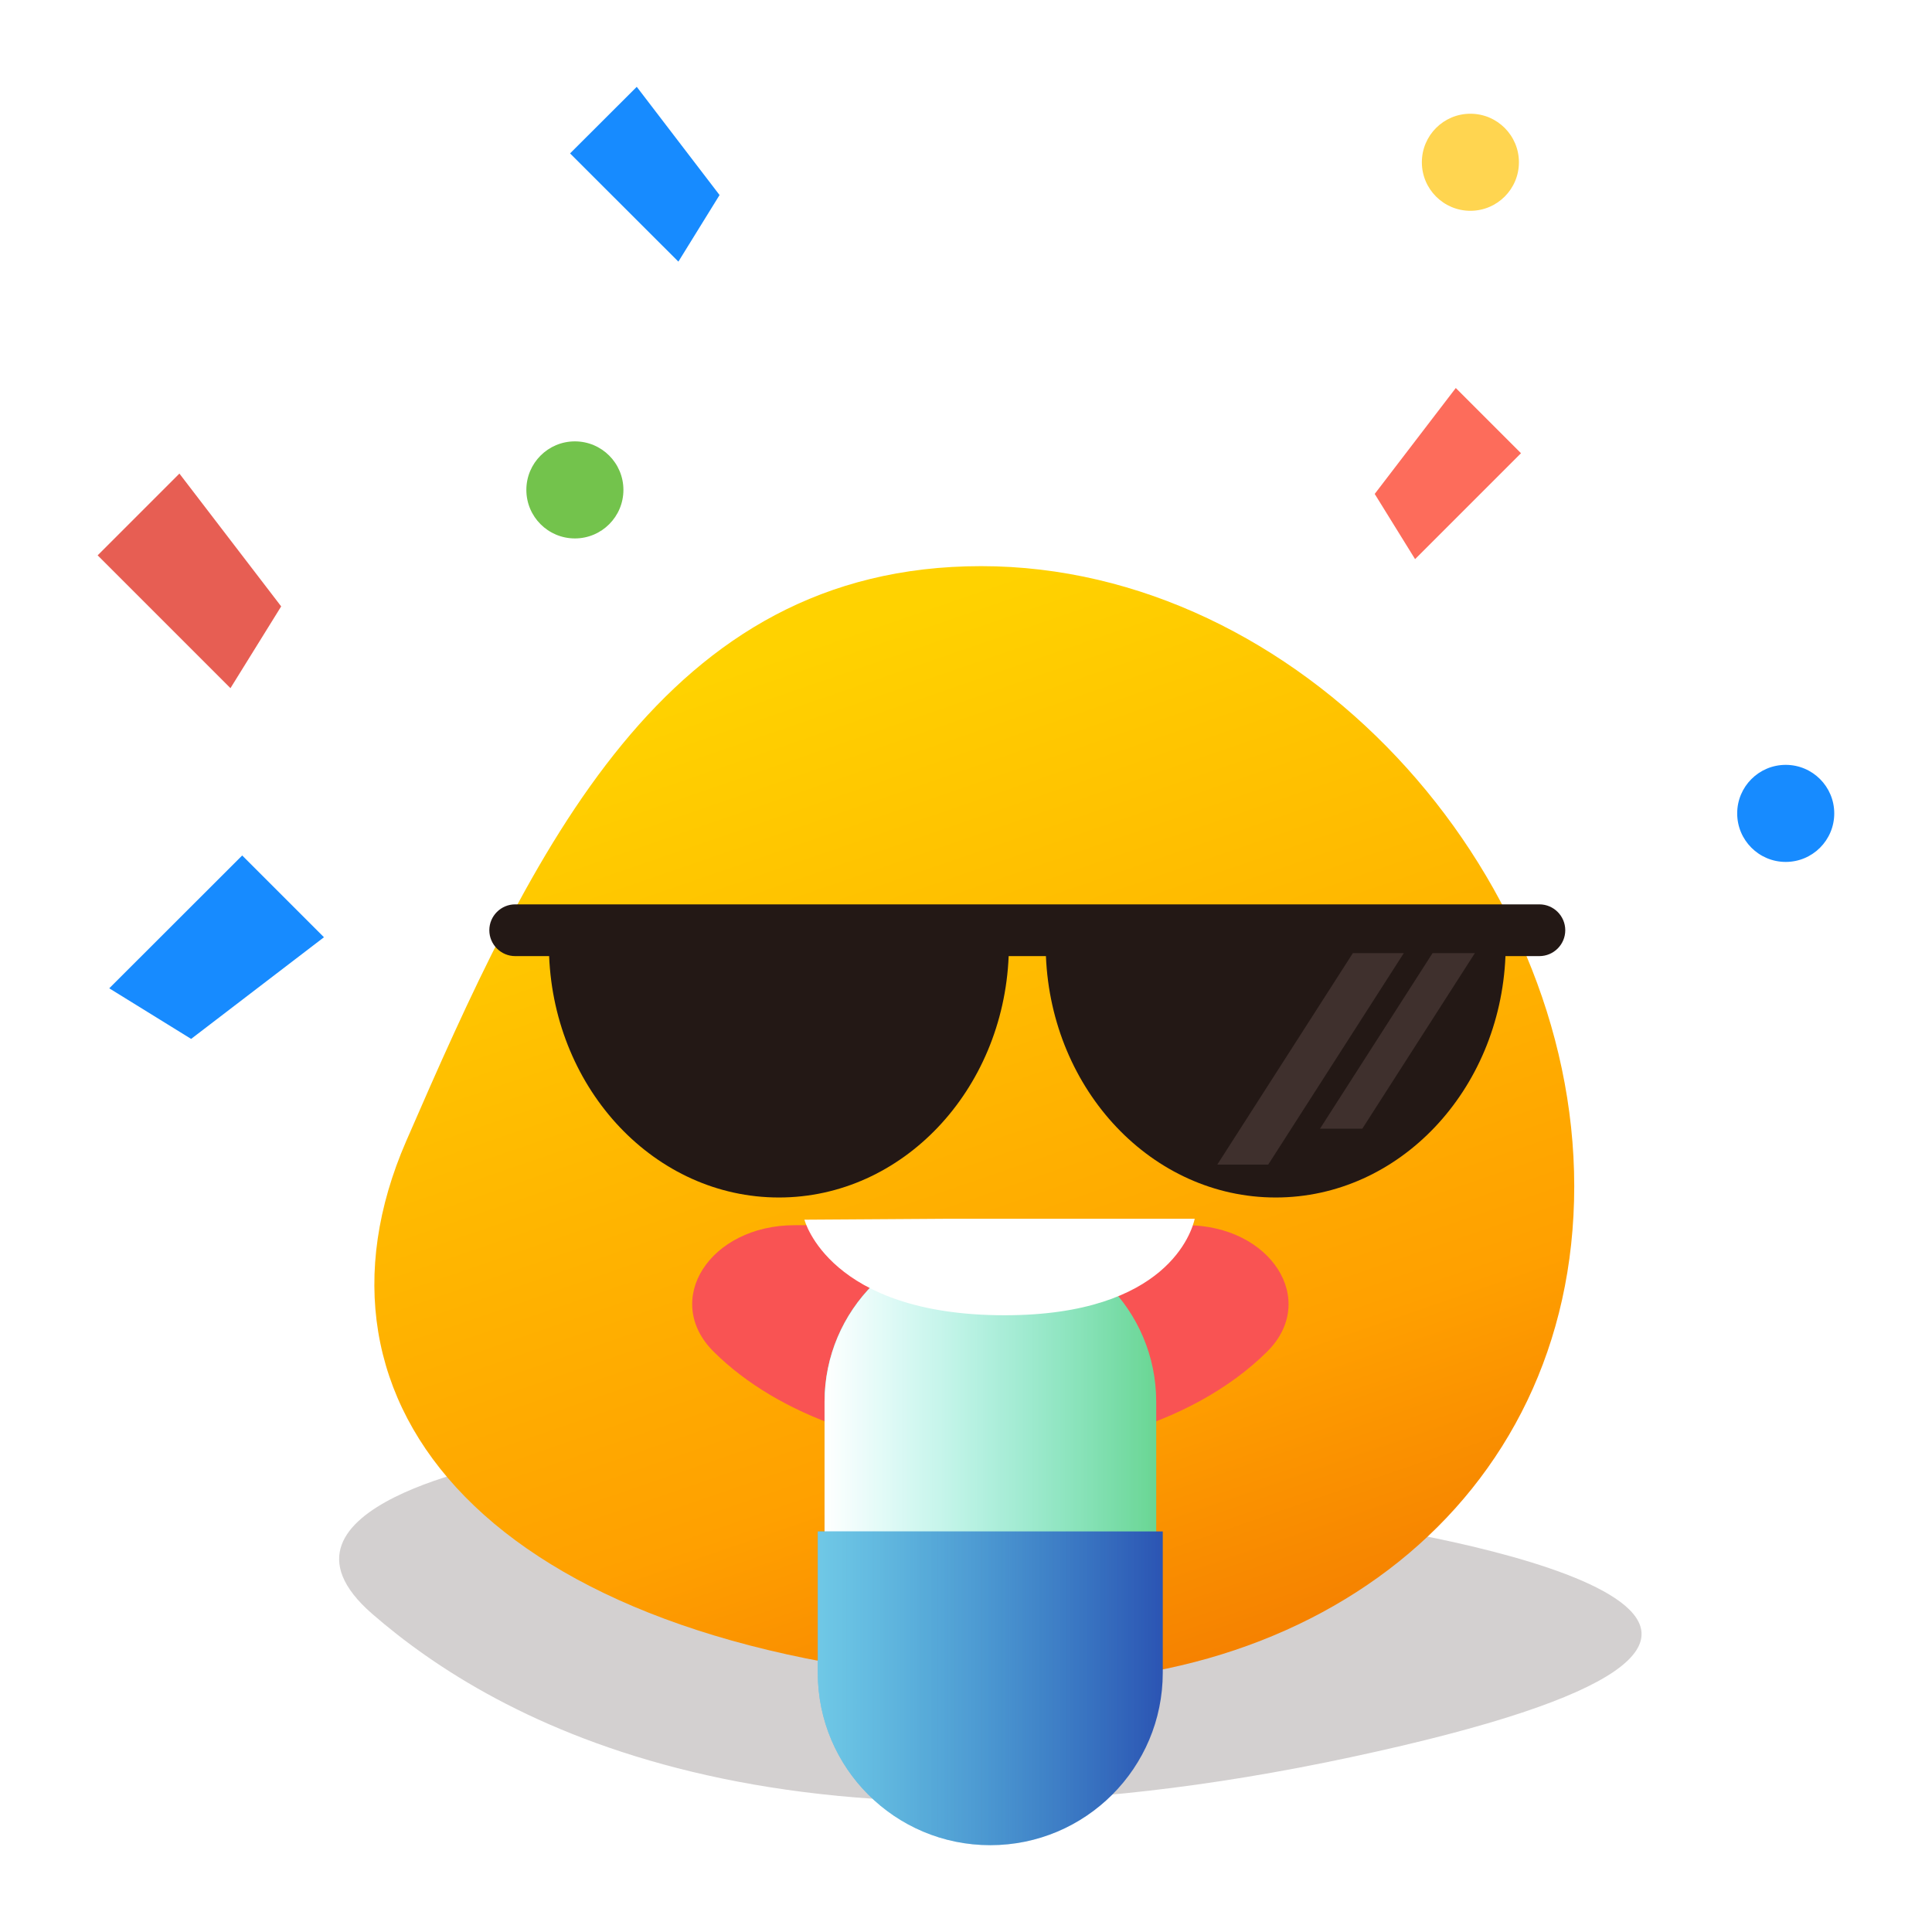 <svg width="168" height="168" viewBox="0 0 168 168" fill="none" xmlns="http://www.w3.org/2000/svg">
<g clip-path="url(#clip0_1251_15895)">
<path opacity="0.2" d="M44.26 127.04C44.26 127.04 21.66 131.03 32.37 140.34C43.08 149.65 67.48 163.49 117.46 152.8C167.44 142.11 130.05 134.31 117.46 132.45C104.87 130.59 44.26 127.04 44.26 127.04V127.04Z" fill="#231815"/>
<path d="M136.89 103.15C136.89 130.76 113.61 148.24 84.76 146.16C42.48 143.11 25.34 122.18 35.32 99.23C46.33 73.9 57.71 49.23 85.32 49.23C112.93 49.23 136.89 75.54 136.89 103.16V103.15Z" fill="url(#paint0_linear_1251_15895)"/>
<path d="M100.13 106.54H103.14C110.52 106.54 114.7 113.07 110.17 117.55C106.94 120.75 102.37 123.28 97.03 124.75C93.66 125.68 89.98 126.2 86.12 126.2C81.4 126.2 76.96 125.43 73.01 124.07C68.61 122.55 64.85 120.31 62.07 117.55C57.54 113.07 61.71 106.54 69.1 106.54H100.13V106.54Z" fill="#F95353"/>
<g filter="url(#filter0_d_1251_15895)">
<path d="M132.83 77.64H43.8C42.56 77.64 41.55 78.65 41.55 79.89C41.55 81.13 42.56 82.14 43.8 82.14H46.75C47.23 93.82 55.99 103.13 66.73 103.13C77.47 103.13 86.23 93.82 86.71 82.14H89.95C90.43 93.82 99.19 103.13 109.93 103.13C120.67 103.13 129.43 93.82 129.91 82.14H132.86C134.1 82.14 135.11 81.13 135.11 79.89C135.11 78.65 134.1 77.64 132.86 77.64H132.83Z" fill="#231815"/>
</g>
<path opacity="0.3" d="M110.28 101.27H105.85L117.64 82.88H122.07L110.28 101.27Z" fill="#7F6A65"/>
<path opacity="0.3" d="M118.46 98.15H114.78L124.57 82.88H128.25L118.46 98.15Z" fill="#7F6A65"/>
<path d="M24.45 52.73L20.04 59.84L8.49 48.29L15.6 41.18L24.45 52.73Z" fill="#E75E53"/>
<path d="M16.62 90.34L9.5 85.94L21.06 74.39L28.17 81.5L16.62 90.34Z" fill="#178BFF"/>
<path d="M62.57 16.96L58.99 22.75L49.57 13.34L55.37 7.55L62.57 16.96Z" fill="#178BFF"/>
<path d="M119.54 42.95L123.05 48.62L132.26 39.41L126.59 33.74L119.54 42.95Z" fill="#FD6C5B"/>
<path d="M49.99 46.82C52.321 46.82 54.21 44.931 54.21 42.6C54.21 40.269 52.321 38.38 49.99 38.38C47.659 38.38 45.77 40.269 45.77 42.6C45.77 44.931 47.659 46.82 49.99 46.82Z" fill="#73C34C"/>
<path d="M155.28 74.95C157.611 74.95 159.5 73.061 159.5 70.73C159.5 68.399 157.611 66.51 155.28 66.51C152.949 66.51 151.06 68.399 151.06 70.73C151.06 73.061 152.949 74.95 155.28 74.95Z" fill="#178BFF"/>
<path d="M127.86 18.33C130.191 18.33 132.08 16.441 132.08 14.11C132.08 11.779 130.191 9.89 127.86 9.89C125.529 9.89 123.64 11.779 123.64 14.11C123.64 16.441 125.529 18.33 127.86 18.33Z" fill="#FFD550"/>
<path d="M100.54 121.89C100.54 113.926 94.084 107.47 86.12 107.47C78.156 107.47 71.7 113.926 71.7 121.89V145.51C71.7 153.474 78.156 159.93 86.12 159.93C94.084 159.93 100.54 153.474 100.54 145.51V121.89Z" fill="url(#paint1_linear_1251_15895)"/>
<path d="M100.54 121.89C100.54 113.926 94.084 107.47 86.12 107.47C78.156 107.47 71.7 113.926 71.7 121.89V145.51C71.7 153.474 78.156 159.93 86.12 159.93C94.084 159.93 100.54 153.474 100.54 145.51V121.89Z" fill="url(#paint2_linear_1251_15895)"/>
<path d="M71.11 133.17V145.45C71.11 153.74 77.83 160.45 86.11 160.45C94.4 160.45 101.11 153.73 101.11 145.45V133.17H71.11Z" fill="url(#paint3_linear_1251_15895)"/>
<path opacity="0.4" d="M71.11 133.17V145.45C71.11 153.74 77.83 160.45 86.11 160.45C94.4 160.45 101.11 153.73 101.11 145.45V133.17H71.11Z" fill="url(#paint4_linear_1251_15895)"/>
<path d="M87.36 114.37C101.52 114.37 103.65 107.05 103.89 105.98H82.18L69.95 106.06C69.95 106.06 72.08 114.37 87.36 114.37Z" fill="white"/>
</g>
<defs>
<filter id="filter0_d_1251_15895" x="40.55" y="76.64" width="97.56" height="29.49" filterUnits="userSpaceOnUse" color-interpolation-filters="sRGB">
<feFlood flood-opacity="0" result="BackgroundImageFix"/>
<feColorMatrix in="SourceAlpha" type="matrix" values="0 0 0 0 0 0 0 0 0 0 0 0 0 0 0 0 0 0 127 0" result="hardAlpha"/>
<feOffset dx="1" dy="1"/>
<feGaussianBlur stdDeviation="1"/>
<feColorMatrix type="matrix" values="0 0 0 0 0 0 0 0 0 0 0 0 0 0 0 0 0 0 0.4 0"/>
<feBlend mode="normal" in2="BackgroundImageFix" result="effect1_dropShadow_1251_15895"/>
<feBlend mode="normal" in="SourceGraphic" in2="effect1_dropShadow_1251_15895" result="shape"/>
</filter>
<linearGradient id="paint0_linear_1251_15895" x1="100.06" y1="149.86" x2="67.94" y2="56.69" gradientUnits="userSpaceOnUse">
<stop stop-color="#F47D00"/>
<stop offset="0.28" stop-color="#FFA000"/>
<stop offset="1" stop-color="#FFD200"/>
</linearGradient>
<linearGradient id="paint1_linear_1251_15895" x1="71.7" y1="133.69" x2="100.54" y2="133.69" gradientUnits="userSpaceOnUse">
<stop stop-color="#42E5DB"/>
<stop offset="1" stop-color="#59D187"/>
</linearGradient>
<linearGradient id="paint2_linear_1251_15895" x1="71.7" y1="133.69" x2="100.54" y2="133.69" gradientUnits="userSpaceOnUse">
<stop stop-color="white"/>
<stop offset="1" stop-color="white" stop-opacity="0.1"/>
</linearGradient>
<linearGradient id="paint3_linear_1251_15895" x1="71.12" y1="146.81" x2="101.12" y2="146.81" gradientUnits="userSpaceOnUse">
<stop stop-color="#10A4D6"/>
<stop offset="1" stop-color="#2B54B3"/>
</linearGradient>
<linearGradient id="paint4_linear_1251_15895" x1="71.12" y1="146.81" x2="101.12" y2="146.81" gradientUnits="userSpaceOnUse">
<stop stop-color="white"/>
<stop offset="1" stop-color="#FFFEFE" stop-opacity="0"/>
</linearGradient>
<clipPath id="clip0_1251_15895">
<rect width="168" height="168" fill="white"/>
</clipPath>
</defs>
</svg>
